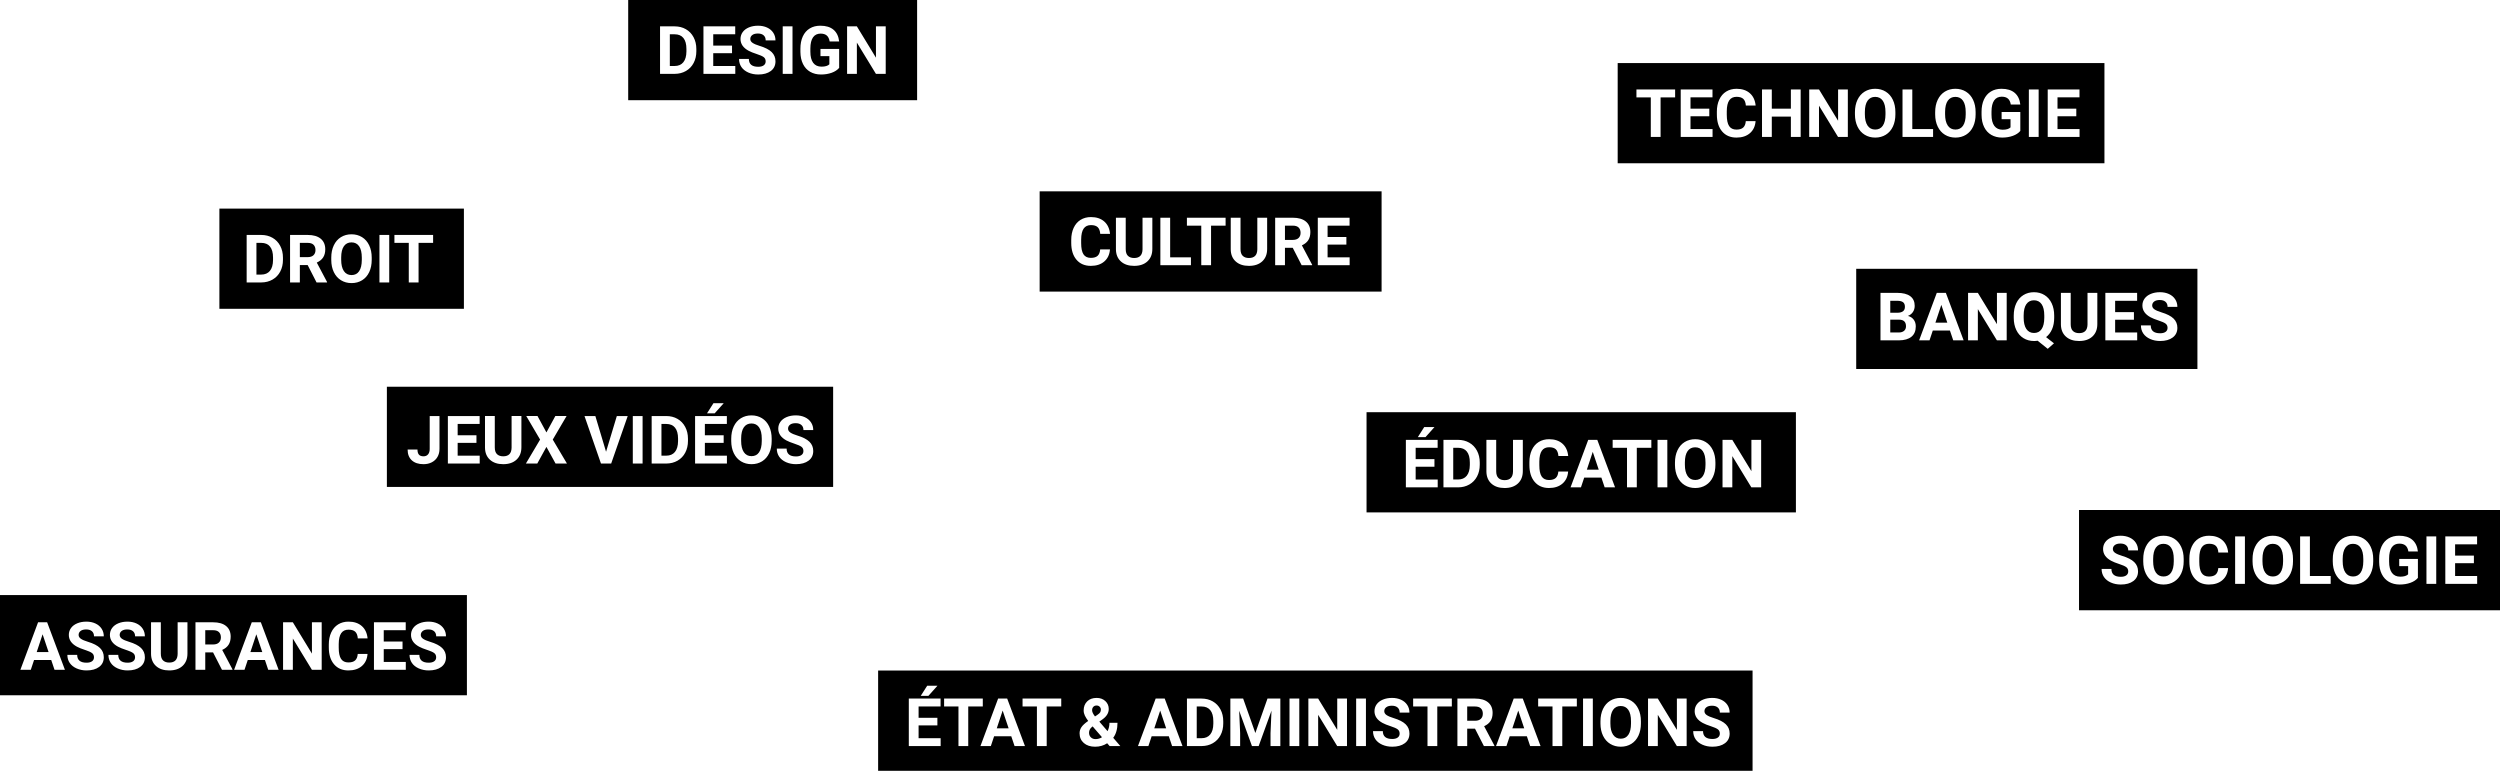 <?xml version="1.0" encoding="utf-8"?>
<!-- Generator: Adobe Illustrator 16.0.0, SVG Export Plug-In . SVG Version: 6.00 Build 0)  -->
<!DOCTYPE svg PUBLIC "-//W3C//DTD SVG 1.1//EN" "http://www.w3.org/Graphics/SVG/1.1/DTD/svg11.dtd">
<svg version="1.1" id="Layer_1" xmlns="http://www.w3.org/2000/svg" xmlns:xlink="http://www.w3.org/1999/xlink" x="0px" y="0px"
	 width="523.871px" height="161.516px" viewBox="-200 -17 523.871 161.516" enable-background="new -200 -17 523.871 161.516"
	 xml:space="preserve">
<g id="Layer_1_1_">
</g>
<g>
	<g>
		<polygon points="205.564,50.609 208.052,50.609 206.801,46.883 		"/>
		<path d="M226.215,45.926c-0.688,0-1.219,0.268-1.592,0.803c-0.375,0.536-0.562,1.321-0.568,2.355v0.485
			c0,1.017,0.188,1.805,0.561,2.365c0.375,0.561,0.912,0.841,1.613,0.841c0.689,0,1.217-0.27,1.586-0.811
			c0.369-0.539,0.557-1.327,0.561-2.361v-0.485c0-1.044-0.186-1.837-0.561-2.379C227.441,46.198,226.908,45.926,226.215,45.926z"/>
		<path d="M197.982,49.987h-1.879v2.687h1.756c0.484,0,0.861-0.115,1.133-0.345c0.27-0.23,0.406-0.549,0.406-0.954
			C199.398,50.463,198.926,50,197.982,49.987z"/>
		<path d="M199.172,47.3c0-0.451-0.131-0.776-0.393-0.974c-0.262-0.199-0.676-0.298-1.24-0.298h-1.436v2.509h1.518
			C198.654,48.519,199.172,48.107,199.172,47.3z"/>
		<path d="M188.965,39.321v21h71.5v-21H188.965z M200.533,53.569c-0.611,0.492-1.482,0.743-2.611,0.752h-3.869v-9.953
			h3.486c1.207,0,2.123,0.231,2.748,0.693c0.623,0.463,0.936,1.141,0.936,2.034c0,0.487-0.125,0.917-0.375,1.288
			c-0.252,0.372-0.6,0.645-1.047,0.817c0.512,0.128,0.914,0.385,1.207,0.772c0.295,0.388,0.441,0.861,0.441,1.422
			C201.449,52.352,201.142,53.076,200.533,53.569z M209.297,54.321l-0.691-2.051h-3.596l-0.684,2.051h-2.18l3.705-9.953h1.9
			l3.725,9.953H209.297z M220.5,54.321h-2.051l-3.992-6.549v6.549h-2.051v-9.953h2.051l4,6.562v-6.562h2.043V54.321z M230.453,49.57
			c0,0.93-0.15,1.737-0.451,2.423c-0.301,0.687-0.717,1.236-1.25,1.651l1.654,1.299l-1.307,1.155l-2.119-1.702
			c-0.24,0.041-0.492,0.062-0.752,0.062c-0.824,0-1.561-0.198-2.207-0.595c-0.648-0.396-1.148-0.963-1.504-1.698
			c-0.355-0.736-0.535-1.583-0.541-2.54v-0.492c0-0.979,0.178-1.843,0.529-2.587c0.354-0.746,0.854-1.317,1.498-1.717
			c0.645-0.398,1.383-0.598,2.211-0.598c0.83,0,1.566,0.199,2.211,0.598c0.646,0.399,1.145,0.971,1.498,1.717
			c0.354,0.744,0.529,1.604,0.529,2.58V49.57z M239.49,50.923c0,1.089-0.34,1.95-1.021,2.584s-1.611,0.95-2.793,0.95
			c-1.162,0-2.084-0.308-2.768-0.923s-1.033-1.461-1.047-2.536v-6.631h2.051v6.569c0,0.651,0.156,1.127,0.469,1.425
			c0.312,0.299,0.744,0.448,1.295,0.448c1.154,0,1.738-0.606,1.758-1.818v-6.624h2.057V50.923z M247.844,54.321h-6.672v-9.953h6.658
			v1.661h-4.607v2.372h3.938v1.593h-3.938v2.68h4.621V54.321z M251.476,47.833c0.326,0.219,0.807,0.424,1.439,0.615
			c1.168,0.351,2.018,0.786,2.551,1.306s0.799,1.167,0.799,1.941c0,0.861-0.326,1.537-0.977,2.027
			c-0.652,0.489-1.529,0.734-2.633,0.734c-0.766,0-1.463-0.141-2.092-0.42c-0.629-0.281-1.107-0.665-1.439-1.152
			c-0.33-0.487-0.494-1.053-0.494-1.695h2.057c0,1.099,0.656,1.647,1.969,1.647c0.488,0,0.869-0.099,1.143-0.298
			c0.273-0.197,0.41-0.475,0.41-0.83c0-0.388-0.137-0.685-0.41-0.893c-0.273-0.207-0.766-0.426-1.477-0.656
			c-0.711-0.229-1.273-0.456-1.689-0.68c-1.129-0.61-1.695-1.434-1.695-2.468c0-0.538,0.152-1.018,0.455-1.438
			c0.303-0.422,0.738-0.751,1.305-0.988c0.568-0.237,1.205-0.355,1.912-0.355c0.711,0,1.344,0.129,1.9,0.387
			c0.555,0.257,0.986,0.62,1.295,1.09c0.307,0.47,0.461,1.003,0.461,1.6h-2.051c0-0.456-0.143-0.811-0.43-1.062
			c-0.287-0.254-0.691-0.38-1.211-0.38c-0.5,0-0.891,0.106-1.168,0.317c-0.279,0.213-0.418,0.491-0.418,0.838
			C250.988,47.343,251.152,47.615,251.476,47.833z"/>
	</g>
	<g>
		<path d="M209.75,3.3c-0.689,0-1.219,0.268-1.594,0.803c-0.373,0.536-0.562,1.321-0.566,2.355v0.485
			c0,1.017,0.186,1.805,0.561,2.365c0.373,0.561,0.91,0.841,1.613,0.841c0.688,0,1.217-0.27,1.586-0.811
			c0.369-0.539,0.555-1.327,0.561-2.361V6.492c0-1.044-0.188-1.837-0.561-2.379C210.974,3.572,210.441,3.3,209.75,3.3z"/>
		<path d="M192.939,3.3c-0.688,0-1.219,0.268-1.592,0.803c-0.375,0.536-0.562,1.321-0.568,2.355v0.485
			c0,1.017,0.188,1.805,0.561,2.365c0.375,0.561,0.912,0.841,1.613,0.841c0.689,0,1.217-0.27,1.586-0.811
			c0.369-0.539,0.557-1.327,0.561-2.361V6.492c0-1.044-0.186-1.837-0.561-2.379C194.166,3.572,193.633,3.3,192.939,3.3z"/>
		<path d="M138.982-3.782v21h102v-21H138.982z M151.021,3.403h-3.049v8.292h-2.051V3.403h-3.008V1.741h8.107V3.403z
			 M158.863,11.695h-6.672V1.741h6.658v1.661h-4.607v2.372h3.938v1.593h-3.938v2.68h4.621V11.695z M162.332,9.411
			c0.326,0.497,0.84,0.745,1.541,0.745c0.635,0,1.107-0.145,1.42-0.435c0.311-0.289,0.49-0.736,0.535-1.343h2.051
			c-0.076,1.071-0.473,1.914-1.186,2.529s-1.652,0.923-2.82,0.923c-1.275,0-2.279-0.43-3.01-1.289
			c-0.732-0.858-1.098-2.038-1.098-3.537V6.397c0-0.957,0.168-1.8,0.506-2.529c0.336-0.729,0.818-1.288,1.445-1.679
			c0.627-0.389,1.355-0.584,2.184-0.584c1.148,0,2.074,0.308,2.775,0.923c0.703,0.615,1.107,1.479,1.217,2.591h-2.051
			c-0.049-0.643-0.229-1.108-0.535-1.398c-0.309-0.289-0.777-0.434-1.406-0.434c-0.684,0-1.195,0.245-1.533,0.734
			c-0.34,0.49-0.516,1.25-0.523,2.28v0.752C161.844,8.128,162.006,8.914,162.332,9.411z M177.326,11.695h-2.051V7.429h-3.998v4.266
			h-2.051V1.741h2.051v4.033h3.998V1.741h2.051V11.695z M187.211,11.695h-2.051l-3.992-6.549v6.549h-2.051V1.741h2.051l4,6.562
			V1.741h2.043V11.695z M197.177,6.944c0,0.979-0.172,1.839-0.52,2.577c-0.346,0.738-0.842,1.308-1.486,1.709
			s-1.385,0.602-2.219,0.602c-0.824,0-1.561-0.198-2.207-0.595c-0.648-0.396-1.148-0.963-1.504-1.698
			c-0.355-0.736-0.535-1.583-0.541-2.54V6.506c0-0.979,0.178-1.843,0.529-2.587c0.354-0.746,0.854-1.317,1.498-1.717
			c0.645-0.398,1.383-0.598,2.211-0.598c0.83,0,1.566,0.199,2.211,0.598c0.646,0.399,1.145,0.971,1.498,1.717
			c0.354,0.744,0.529,1.604,0.529,2.58V6.944z M205.074,11.695h-6.406V1.741h2.051v8.306h4.355V11.695z M213.988,6.944
			c0,0.979-0.174,1.839-0.52,2.577c-0.348,0.738-0.842,1.308-1.486,1.709c-0.646,0.401-1.385,0.602-2.219,0.602
			c-0.826,0-1.561-0.198-2.209-0.595c-0.646-0.396-1.148-0.963-1.504-1.698c-0.355-0.736-0.535-1.583-0.539-2.54V6.506
			c0-0.979,0.176-1.843,0.529-2.587c0.354-0.746,0.852-1.317,1.498-1.717c0.645-0.398,1.381-0.598,2.211-0.598
			c0.828,0,1.566,0.199,2.211,0.598c0.645,0.399,1.145,0.971,1.498,1.717c0.352,0.744,0.529,1.604,0.529,2.58V6.944z M217.912,9.384
			c0.396,0.533,0.977,0.8,1.742,0.8c0.771,0,1.32-0.164,1.648-0.492V7.976h-1.867V6.465h3.918v3.972
			c-0.369,0.442-0.891,0.785-1.566,1.029c-0.674,0.243-1.422,0.365-2.242,0.365c-0.861,0-1.615-0.188-2.266-0.564
			c-0.648-0.375-1.15-0.921-1.504-1.637s-0.535-1.557-0.543-2.522V6.431c0-0.993,0.168-1.854,0.502-2.58
			c0.336-0.728,0.818-1.283,1.449-1.668c0.631-0.386,1.371-0.578,2.219-0.578c1.18,0,2.104,0.281,2.768,0.844
			c0.666,0.563,1.061,1.383,1.184,2.458h-1.996c-0.092-0.569-0.293-0.986-0.605-1.251s-0.742-0.396-1.289-0.396
			c-0.697,0-1.229,0.262-1.592,0.786c-0.365,0.524-0.549,1.304-0.555,2.338v0.636C217.316,8.063,217.515,8.851,217.912,9.384z
			 M227.195,11.695h-2.051V1.741h2.051V11.695z M235.767,11.695h-6.672V1.741h6.658v1.661h-4.607v2.372h3.938v1.593h-3.938v2.68
			h4.621V11.695z"/>
	</g>
	<g>
		<path d="M293.066,96.956c-0.688,0-1.219,0.268-1.593,0.803c-0.374,0.536-0.562,1.321-0.567,2.355v0.485
			c0,1.017,0.187,1.805,0.561,2.365s0.911,0.841,1.613,0.841c0.688,0,1.217-0.27,1.586-0.811c0.369-0.539,0.556-1.327,0.561-2.361
			v-0.485c0-1.044-0.187-1.837-0.561-2.379S293.759,96.956,293.066,96.956z"/>
		<path d="M276.257,96.956c-0.688,0-1.219,0.268-1.593,0.803c-0.374,0.536-0.562,1.321-0.567,2.355v0.485
			c0,1.017,0.187,1.805,0.561,2.365s0.911,0.841,1.613,0.841c0.688,0,1.217-0.27,1.586-0.811c0.369-0.539,0.556-1.327,0.561-2.361
			v-0.485c0-1.044-0.187-1.837-0.561-2.379S276.949,96.956,276.257,96.956z"/>
		<path d="M253.349,96.956c-0.688,0-1.219,0.268-1.593,0.803c-0.374,0.536-0.562,1.321-0.567,2.355v0.485
			c0,1.017,0.187,1.805,0.561,2.365s0.911,0.841,1.613,0.841c0.688,0,1.217-0.27,1.586-0.811c0.369-0.539,0.556-1.327,0.561-2.361
			v-0.485c0-1.044-0.187-1.837-0.561-2.379S254.042,96.956,253.349,96.956z"/>
		<path d="M235.657,89.874v21h88.214v-21H235.657z M243.235,98.864c0.326,0.219,0.806,0.424,1.439,0.615
			c1.167,0.351,2.017,0.786,2.55,1.306s0.8,1.167,0.8,1.941c0,0.861-0.326,1.537-0.978,2.027c-0.651,0.489-1.529,0.734-2.632,0.734
			c-0.766,0-1.463-0.141-2.092-0.42c-0.629-0.281-1.108-0.665-1.439-1.152c-0.33-0.487-0.495-1.053-0.495-1.695h2.058
			c0,1.099,0.656,1.647,1.969,1.647c0.487,0,0.868-0.099,1.142-0.298c0.273-0.197,0.41-0.475,0.41-0.83
			c0-0.388-0.137-0.685-0.41-0.893c-0.273-0.207-0.766-0.426-1.477-0.656c-0.711-0.229-1.273-0.456-1.688-0.68
			c-1.13-0.61-1.695-1.434-1.695-2.468c0-0.538,0.151-1.018,0.455-1.438c0.303-0.422,0.738-0.751,1.305-0.988
			c0.568-0.237,1.205-0.355,1.911-0.355c0.711,0,1.345,0.129,1.9,0.387c0.556,0.257,0.987,0.62,1.296,1.09
			c0.307,0.47,0.461,1.003,0.461,1.6h-2.051c0-0.456-0.144-0.811-0.431-1.062c-0.287-0.254-0.69-0.38-1.21-0.38
			c-0.501,0-0.891,0.106-1.169,0.317c-0.278,0.213-0.417,0.491-0.417,0.838C242.747,98.373,242.91,98.645,243.235,98.864z
			 M257.588,100.6c0,0.979-0.173,1.839-0.52,2.577s-0.842,1.308-1.486,1.709c-0.646,0.401-1.385,0.602-2.219,0.602
			c-0.825,0-1.561-0.198-2.208-0.595s-1.148-0.963-1.504-1.698c-0.355-0.736-0.535-1.583-0.54-2.54v-0.492
			c0-0.979,0.177-1.843,0.529-2.587c0.354-0.746,0.853-1.317,1.498-1.717c0.645-0.398,1.382-0.598,2.211-0.598
			s1.566,0.199,2.211,0.598c0.646,0.399,1.145,0.971,1.498,1.717c0.353,0.744,0.529,1.604,0.529,2.58V100.6z M261.344,103.068
			c0.326,0.497,0.84,0.745,1.542,0.745c0.634,0,1.106-0.145,1.419-0.435c0.312-0.289,0.49-0.736,0.536-1.343h2.051
			c-0.077,1.071-0.473,1.914-1.187,2.529c-0.713,0.615-1.652,0.923-2.819,0.923c-1.276,0-2.28-0.43-3.011-1.289
			c-0.732-0.858-1.098-2.038-1.098-3.537v-0.608c0-0.957,0.169-1.8,0.506-2.529s0.819-1.288,1.445-1.679
			c0.627-0.389,1.355-0.584,2.185-0.584c1.148,0,2.073,0.308,2.775,0.923s1.107,1.479,1.217,2.591h-2.051
			c-0.05-0.643-0.229-1.108-0.536-1.398c-0.309-0.289-0.776-0.434-1.405-0.434c-0.684,0-1.195,0.245-1.534,0.734
			c-0.34,0.49-0.515,1.25-0.523,2.28v0.752C260.855,101.784,261.018,102.571,261.344,103.068z M270.419,105.351h-2.051v-9.953h2.051
			V105.351z M280.495,100.6c0,0.979-0.173,1.839-0.52,2.577s-0.842,1.308-1.486,1.709c-0.646,0.401-1.385,0.602-2.219,0.602
			c-0.825,0-1.561-0.198-2.208-0.595s-1.148-0.963-1.504-1.698c-0.355-0.736-0.535-1.583-0.54-2.54v-0.492
			c0-0.979,0.177-1.843,0.529-2.587c0.354-0.746,0.853-1.317,1.498-1.717c0.645-0.398,1.382-0.598,2.211-0.598
			s1.566,0.199,2.211,0.598c0.646,0.399,1.145,0.971,1.498,1.717c0.353,0.744,0.529,1.604,0.529,2.58V100.6z M288.39,105.351h-6.405
			v-9.953h2.051v8.306h4.354V105.351z M297.304,100.6c0,0.979-0.173,1.839-0.52,2.577s-0.842,1.308-1.486,1.709
			c-0.646,0.401-1.385,0.602-2.219,0.602c-0.825,0-1.561-0.198-2.208-0.595s-1.148-0.963-1.504-1.698
			c-0.355-0.736-0.535-1.583-0.54-2.54v-0.492c0-0.979,0.177-1.843,0.529-2.587c0.354-0.746,0.853-1.317,1.498-1.717
			c0.645-0.398,1.382-0.598,2.211-0.598s1.566,0.199,2.211,0.598c0.646,0.399,1.145,0.971,1.498,1.717
			c0.353,0.744,0.529,1.604,0.529,2.58V100.6z M301.228,103.04c0.396,0.533,0.978,0.8,1.743,0.8c0.771,0,1.319-0.164,1.647-0.492
			v-1.716h-1.866v-1.511h3.917v3.972c-0.369,0.442-0.891,0.785-1.565,1.029c-0.675,0.243-1.422,0.365-2.242,0.365
			c-0.861,0-1.616-0.188-2.267-0.564c-0.648-0.375-1.15-0.921-1.504-1.637c-0.353-0.716-0.534-1.557-0.543-2.522v-0.677
			c0-0.993,0.168-1.854,0.502-2.58c0.336-0.728,0.818-1.283,1.449-1.668c0.632-0.386,1.371-0.578,2.219-0.578
			c1.181,0,2.104,0.281,2.769,0.844c0.665,0.563,1.06,1.383,1.183,2.458h-1.996c-0.091-0.569-0.293-0.986-0.605-1.251
			c-0.312-0.265-0.741-0.396-1.288-0.396c-0.697,0-1.229,0.262-1.593,0.786s-0.549,1.304-0.554,2.338v0.636
			C300.634,101.719,300.832,102.507,301.228,103.04z M310.511,105.351h-2.051v-9.953h2.051V105.351z M319.084,105.351h-6.672v-9.953
			h6.658v1.661h-4.607v2.372h3.938v1.593h-3.938v2.68h4.621V105.351z"/>
	</g>
	<g>
		<path d="M-58.628-9.815h-1.012v6.645h0.99c0.803,0,1.416-0.262,1.84-0.786s0.641-1.273,0.648-2.249v-0.526
			c0-1.012-0.209-1.778-0.629-2.301C-57.208-9.554-57.822-9.815-58.628-9.815z"/>
		<path d="M-68.363-17V4H-7.82v-21H-68.363z M-54.083-6.267c0,0.925-0.189,1.748-0.57,2.468s-0.918,1.278-1.609,1.675
			c-0.693,0.396-1.475,0.597-2.346,0.602h-3.082v-9.953h3.062c0.875,0,1.658,0.197,2.348,0.592c0.691,0.394,1.229,0.954,1.617,1.682
			c0.387,0.727,0.58,1.553,0.58,2.478V-6.267z M-45.921-1.523h-6.672v-9.953h6.658v1.661h-4.607v2.372h3.938v1.593h-3.938v2.68
			h4.621V-1.523z M-42.288-8.01c0.326,0.219,0.807,0.424,1.439,0.615c1.168,0.351,2.018,0.786,2.551,1.306s0.799,1.167,0.799,1.941
			c0,0.861-0.326,1.537-0.977,2.027c-0.652,0.489-1.529,0.734-2.633,0.734c-0.766,0-1.463-0.141-2.092-0.42
			c-0.629-0.281-1.107-0.665-1.439-1.152c-0.33-0.487-0.494-1.053-0.494-1.695h2.057c0,1.099,0.656,1.647,1.969,1.647
			c0.488,0,0.869-0.099,1.143-0.298c0.273-0.197,0.41-0.475,0.41-0.83c0-0.388-0.137-0.685-0.41-0.893
			c-0.273-0.207-0.766-0.426-1.477-0.656c-0.711-0.229-1.273-0.456-1.689-0.68c-1.129-0.61-1.695-1.434-1.695-2.468
			c0-0.538,0.152-1.018,0.455-1.438c0.303-0.422,0.738-0.751,1.305-0.988c0.568-0.237,1.205-0.355,1.912-0.355
			c0.711,0,1.344,0.129,1.9,0.387c0.555,0.257,0.986,0.62,1.295,1.09c0.307,0.47,0.461,1.003,0.461,1.6h-2.051
			c0-0.456-0.143-0.811-0.43-1.062c-0.287-0.254-0.691-0.38-1.211-0.38c-0.5,0-0.891,0.106-1.168,0.317
			c-0.279,0.213-0.418,0.491-0.418,0.838C-42.777-8.501-42.613-8.229-42.288-8.01z M-33.931-1.523h-2.051v-9.953h2.051V-1.523z
			 M-29.597-3.834c0.396,0.533,0.979,0.8,1.744,0.8c0.77,0,1.318-0.164,1.646-0.492v-1.716h-1.865v-1.511h3.916v3.972
			c-0.369,0.442-0.891,0.785-1.564,1.029c-0.676,0.243-1.422,0.365-2.242,0.365c-0.861,0-1.617-0.188-2.268-0.564
			c-0.648-0.375-1.15-0.921-1.504-1.637c-0.352-0.716-0.533-1.557-0.543-2.522v-0.677c0-0.993,0.168-1.854,0.502-2.58
			c0.336-0.728,0.818-1.283,1.449-1.668c0.633-0.386,1.371-0.578,2.219-0.578c1.182,0,2.104,0.281,2.77,0.844
			c0.664,0.563,1.059,1.383,1.182,2.458h-1.996c-0.09-0.569-0.293-0.986-0.605-1.251c-0.311-0.265-0.74-0.396-1.287-0.396
			c-0.697,0-1.229,0.262-1.594,0.786c-0.363,0.524-0.549,1.304-0.553,2.338v0.636C-30.191-5.155-29.993-4.367-29.597-3.834z
			 M-14.4-1.523h-2.051l-3.992-6.549v6.549h-2.051v-9.953h2.051l3.998,6.562v-6.562h2.045V-1.523z"/>
	</g>
	<g>
		<path d="M70.906,30.284H69.26v2.987h1.654c0.514,0,0.914-0.131,1.195-0.393c0.283-0.263,0.424-0.624,0.424-1.084
			c0-0.47-0.133-0.839-0.398-1.107C71.867,30.419,71.459,30.284,70.906,30.284z"/>
		<path d="M17.857,23.1v21H89.51v-21H17.857z M27.043,36.293c0.326,0.497,0.84,0.745,1.543,0.745
			c0.633,0,1.105-0.145,1.418-0.435c0.312-0.289,0.49-0.736,0.537-1.343h2.051c-0.078,1.071-0.473,1.914-1.188,2.529
			c-0.713,0.615-1.652,0.923-2.818,0.923c-1.277,0-2.281-0.43-3.012-1.289c-0.732-0.858-1.098-2.038-1.098-3.537v-0.608
			c0-0.957,0.17-1.8,0.506-2.529c0.338-0.729,0.82-1.288,1.445-1.679c0.627-0.389,1.355-0.584,2.186-0.584
			c1.148,0,2.072,0.308,2.775,0.923c0.701,0.615,1.107,1.479,1.217,2.591h-2.051c-0.051-0.643-0.23-1.108-0.537-1.398
			c-0.309-0.289-0.775-0.434-1.404-0.434c-0.684,0-1.195,0.245-1.535,0.734c-0.34,0.49-0.514,1.25-0.523,2.28v0.752
			C26.554,35.01,26.719,35.796,27.043,36.293z M41.47,35.179c0,1.089-0.34,1.95-1.021,2.584s-1.611,0.95-2.793,0.95
			c-1.162,0-2.084-0.308-2.768-0.923s-1.033-1.461-1.047-2.536v-6.631h2.051v6.569c0,0.651,0.156,1.127,0.469,1.425
			c0.312,0.299,0.744,0.448,1.295,0.448c1.154,0,1.738-0.606,1.758-1.818v-6.624h2.057V35.179z M49.558,38.576h-6.406v-9.953h2.051
			v8.306h4.355V38.576z M56.824,30.284h-3.049v8.292h-2.051v-8.292h-3.008v-1.661h8.107V30.284z M65.527,35.179
			c0,1.089-0.342,1.95-1.021,2.584c-0.682,0.634-1.613,0.95-2.793,0.95c-1.162,0-2.086-0.308-2.77-0.923s-1.031-1.461-1.045-2.536
			v-6.631h2.051v6.569c0,0.651,0.156,1.127,0.469,1.425c0.311,0.299,0.742,0.448,1.295,0.448c1.152,0,1.738-0.606,1.756-1.818
			v-6.624h2.059V35.179z M74.961,38.576H72.76l-1.867-3.644H69.26v3.644h-2.051v-9.953h3.697c1.176,0,2.084,0.262,2.721,0.786
			c0.639,0.524,0.957,1.265,0.957,2.222c0,0.679-0.146,1.245-0.439,1.699c-0.295,0.453-0.74,0.814-1.338,1.083l2.154,4.067V38.576z
			 M82.814,38.576h-6.672v-9.953h6.658v1.661h-4.607v2.372h3.938v1.593h-3.938v2.68h4.621V38.576z"/>
	</g>
	<g>
		<path d="M155.224,76.731c-0.688,0-1.219,0.268-1.592,0.803c-0.375,0.536-0.562,1.321-0.568,2.355v0.485
			c0,1.017,0.188,1.805,0.561,2.365c0.375,0.561,0.912,0.841,1.613,0.841c0.689,0,1.217-0.27,1.586-0.811
			c0.369-0.539,0.557-1.327,0.561-2.361v-0.485c0-1.044-0.186-1.837-0.561-2.379C156.451,77.002,155.918,76.731,155.224,76.731z"/>
		<path d="M105.535,76.833h-1.012v6.645h0.99c0.803,0,1.416-0.262,1.84-0.786s0.641-1.273,0.648-2.249v-0.526
			c0-1.012-0.209-1.778-0.629-2.301C106.955,77.094,106.342,76.833,105.535,76.833z"/>
		<polygon points="132.523,81.413 135.011,81.413 133.76,77.688 		"/>
		<path d="M86.357,69.373v21h89.973v-21H86.357z M98.445,72.486h2.154l-1.895,2.119h-1.605L98.445,72.486z
			 M101.269,85.125h-6.672v-9.953h6.658v1.661h-4.607v2.372h3.938v1.593h-3.938v2.68h4.621V85.125z M110.08,80.381
			c0,0.925-0.189,1.748-0.57,2.468s-0.918,1.278-1.609,1.675c-0.693,0.396-1.475,0.597-2.346,0.602h-3.082v-9.953h3.062
			c0.875,0,1.658,0.197,2.348,0.592c0.691,0.394,1.229,0.954,1.617,1.682c0.387,0.727,0.58,1.553,0.58,2.478V80.381z
			 M119.103,81.728c0,1.089-0.34,1.95-1.021,2.584s-1.611,0.95-2.793,0.95c-1.162,0-2.084-0.308-2.768-0.923
			s-1.033-1.461-1.047-2.536v-6.631h2.051v6.569c0,0.651,0.156,1.127,0.469,1.425c0.312,0.299,0.744,0.448,1.295,0.448
			c1.154,0,1.738-0.606,1.758-1.818v-6.624h2.057V81.728z M123.051,82.842c0.326,0.497,0.84,0.745,1.543,0.745
			c0.633,0,1.105-0.145,1.418-0.435c0.312-0.289,0.49-0.736,0.537-1.343h2.051c-0.078,1.071-0.473,1.914-1.188,2.529
			c-0.713,0.615-1.652,0.923-2.818,0.923c-1.277,0-2.281-0.43-3.012-1.289c-0.732-0.858-1.098-2.038-1.098-3.537v-0.608
			c0-0.957,0.17-1.8,0.506-2.529c0.338-0.729,0.82-1.288,1.445-1.679c0.627-0.389,1.355-0.584,2.186-0.584
			c1.148,0,2.072,0.308,2.775,0.923c0.701,0.615,1.107,1.479,1.217,2.591h-2.051c-0.051-0.643-0.23-1.108-0.537-1.398
			c-0.309-0.289-0.775-0.434-1.404-0.434c-0.684,0-1.195,0.245-1.535,0.734c-0.34,0.49-0.514,1.25-0.523,2.28v0.752
			C122.562,81.559,122.726,82.345,123.051,82.842z M136.256,85.125l-0.691-2.051h-3.596l-0.684,2.051h-2.18l3.705-9.953h1.9
			l3.725,9.953H136.256z M146.037,76.833h-3.049v8.292h-2.051v-8.292h-3.008v-1.661h8.107V76.833z M149.386,85.125h-2.051v-9.953
			h2.051V85.125z M159.463,80.374c0,0.979-0.172,1.839-0.52,2.577c-0.346,0.738-0.842,1.308-1.486,1.709s-1.385,0.602-2.219,0.602
			c-0.824,0-1.561-0.198-2.207-0.595c-0.648-0.396-1.148-0.963-1.504-1.698c-0.355-0.736-0.535-1.583-0.541-2.54v-0.492
			c0-0.979,0.178-1.843,0.529-2.587c0.354-0.746,0.854-1.317,1.498-1.717c0.645-0.398,1.383-0.598,2.211-0.598
			c0.83,0,1.566,0.199,2.211,0.598c0.646,0.399,1.145,0.971,1.498,1.717c0.354,0.744,0.529,1.604,0.529,2.58V80.374z
			 M169.047,85.125h-2.051l-3.992-6.549v6.549h-2.051v-9.953h2.051l4,6.562v-6.562h2.043V85.125z"/>
	</g>
	<g>
		<polygon points="116.91,135.624 119.398,135.624 118.148,131.899 		"/>
		<path d="M51.785,131.044h-1.012v6.645h0.99c0.803,0,1.416-0.262,1.84-0.786s0.641-1.273,0.648-2.249v-0.526
			c0-1.012-0.209-1.778-0.629-2.301C53.205,131.305,52.592,131.044,51.785,131.044z"/>
		<path d="M109.097,131.044h-1.648v2.987h1.654c0.516,0,0.914-0.131,1.197-0.393c0.281-0.263,0.424-0.624,0.424-1.084
			c0-0.47-0.135-0.839-0.4-1.107C110.056,131.179,109.648,131.044,109.097,131.044z"/>
		<polygon points="8.869,135.624 11.357,135.624 10.105,131.899 		"/>
		<polygon points="41.879,135.624 44.367,135.624 43.117,131.899 		"/>
		<path d="M29.978,132.781c0.268-0.173,0.455-0.342,0.557-0.506c0.104-0.164,0.154-0.36,0.154-0.588
			s-0.084-0.426-0.254-0.595c-0.168-0.169-0.385-0.253-0.648-0.253c-0.283,0-0.51,0.091-0.68,0.273
			c-0.172,0.183-0.258,0.424-0.258,0.725c0,0.342,0.201,0.772,0.602,1.292L29.978,132.781z"/>
		<path d="M28.816,135.323c-0.406,0.345-0.609,0.752-0.609,1.22c0,0.396,0.127,0.718,0.381,0.965
			c0.252,0.248,0.582,0.372,0.986,0.372c0.475,0,0.924-0.132,1.348-0.396l-1.963-2.264L28.816,135.323z"/>
		<path d="M139.613,130.942c-0.689,0-1.219,0.268-1.594,0.803c-0.373,0.536-0.562,1.321-0.566,2.355v0.485
			c0,1.017,0.186,1.805,0.561,2.365c0.373,0.561,0.91,0.841,1.613,0.841c0.688,0,1.217-0.27,1.586-0.811
			c0.369-0.539,0.555-1.327,0.561-2.361v-0.485c0-1.044-0.188-1.837-0.561-2.379C140.838,131.213,140.304,130.942,139.613,130.942z"
			/>
		<path d="M-15.99,123.516v21h183.238v-21H-15.99z M-5.713,126.697h2.154l-1.895,2.119h-1.605L-5.713,126.697z
			 M-2.889,139.336h-6.672v-9.953h6.658v1.661H-7.51v2.372h3.938v1.593H-7.51v2.68h4.621V139.336z M2.894,139.336H0.844v-8.292
			h-3.008v-1.661h8.107v1.661H2.894V139.336z M12.601,139.336l-0.691-2.051H8.314l-0.684,2.051h-2.18l3.705-9.953h1.9l3.725,9.953
			H12.601z M22.383,131.044h-3.049v8.292h-2.051v-8.292h-3.008v-1.661h8.107V131.044z M32.521,139.336l-0.514-0.588
			c-0.732,0.483-1.576,0.725-2.529,0.725c-0.984,0-1.771-0.259-2.365-0.775c-0.592-0.518-0.889-1.198-0.889-2.041
			c0-0.46,0.129-0.887,0.387-1.278s0.73-0.827,1.418-1.306c-0.295-0.396-0.527-0.77-0.697-1.117
			c-0.168-0.35-0.252-0.713-0.252-1.091c0-0.774,0.244-1.405,0.734-1.89c0.49-0.486,1.15-0.729,1.979-0.729
			c0.744,0,1.354,0.221,1.83,0.663c0.475,0.442,0.713,0.993,0.713,1.654c0,0.793-0.4,1.492-1.203,2.099l-0.766,0.554l1.717,1.996
			c0.268-0.528,0.402-1.112,0.402-1.75h1.682c0,1.294-0.299,2.343-0.895,3.145l1.49,1.729H32.521z M45.611,139.336l-0.689-2.051
			h-3.596l-0.684,2.051h-2.182l3.705-9.953h1.9l3.727,9.953H45.611z M56.33,134.592c0,0.925-0.189,1.748-0.57,2.468
			s-0.918,1.278-1.609,1.675c-0.693,0.396-1.475,0.597-2.346,0.602h-3.082v-9.953h3.062c0.875,0,1.658,0.197,2.348,0.592
			c0.691,0.394,1.229,0.954,1.617,1.682c0.387,0.727,0.58,1.553,0.58,2.478V134.592z M68.293,139.336h-2.057v-2.721l0.205-4.696
			l-2.688,7.417h-1.408l-2.68-7.41l0.205,4.689v2.721H57.82v-9.953h2.68l2.557,7.219l2.543-7.219h2.693V139.336z M72.265,139.336
			h-2.051v-9.953h2.051V139.336z M82.26,139.336h-2.051l-3.992-6.549v6.549h-2.051v-9.953h2.051l3.998,6.562v-6.562h2.045V139.336z
			 M86.23,139.336h-2.051v-9.953h2.051V139.336z M90.56,132.849c0.326,0.219,0.807,0.424,1.439,0.615
			c1.168,0.351,2.018,0.786,2.551,1.306s0.799,1.167,0.799,1.941c0,0.861-0.326,1.537-0.977,2.027
			c-0.652,0.489-1.529,0.734-2.633,0.734c-0.766,0-1.463-0.141-2.092-0.42c-0.629-0.281-1.107-0.665-1.439-1.152
			c-0.33-0.487-0.494-1.053-0.494-1.695h2.057c0,1.099,0.656,1.647,1.969,1.647c0.488,0,0.869-0.099,1.143-0.298
			c0.273-0.197,0.41-0.475,0.41-0.83c0-0.388-0.137-0.685-0.41-0.893c-0.273-0.207-0.766-0.426-1.477-0.656
			c-0.711-0.229-1.273-0.456-1.689-0.68c-1.129-0.61-1.695-1.434-1.695-2.468c0-0.538,0.152-1.018,0.455-1.438
			c0.303-0.422,0.738-0.751,1.305-0.988c0.568-0.237,1.205-0.355,1.912-0.355c0.711,0,1.344,0.129,1.9,0.387
			c0.555,0.257,0.986,0.62,1.295,1.09c0.307,0.47,0.461,1.003,0.461,1.6h-2.051c0-0.456-0.143-0.811-0.43-1.062
			c-0.287-0.254-0.691-0.38-1.211-0.38c-0.5,0-0.891,0.106-1.168,0.317c-0.279,0.213-0.418,0.491-0.418,0.838
			C90.072,132.359,90.236,132.63,90.56,132.849z M104.23,131.044h-3.049v8.292h-2.051v-8.292h-3.008v-1.661h8.107V131.044z
			 M113.15,139.336h-2.201l-1.865-3.644h-1.635v3.644h-2.051v-9.953h3.699c1.176,0,2.082,0.262,2.721,0.786
			c0.637,0.524,0.957,1.265,0.957,2.222c0,0.679-0.148,1.245-0.441,1.699c-0.295,0.453-0.74,0.814-1.336,1.083l2.152,4.067V139.336z
			 M120.642,139.336l-0.689-2.051h-3.596l-0.684,2.051h-2.182l3.705-9.953h1.9l3.727,9.953H120.642z M130.426,131.044h-3.049v8.292
			h-2.051v-8.292h-3.008v-1.661h8.107V131.044z M133.775,139.336h-2.051v-9.953h2.051V139.336z M143.851,134.585
			c0,0.979-0.174,1.839-0.52,2.577c-0.348,0.738-0.842,1.308-1.486,1.709c-0.646,0.401-1.385,0.602-2.219,0.602
			c-0.826,0-1.561-0.198-2.209-0.595c-0.646-0.396-1.148-0.963-1.504-1.698c-0.355-0.736-0.535-1.583-0.539-2.54v-0.492
			c0-0.979,0.176-1.843,0.529-2.587c0.354-0.746,0.852-1.317,1.498-1.717c0.645-0.398,1.381-0.598,2.211-0.598
			c0.828,0,1.566,0.199,2.211,0.598c0.645,0.399,1.145,0.971,1.498,1.717c0.352,0.744,0.529,1.604,0.529,2.58V134.585z
			 M153.435,139.336h-2.051l-3.992-6.549v6.549h-2.051v-9.953h2.051l3.998,6.562v-6.562h2.045V139.336z M157.656,132.849
			c0.326,0.219,0.805,0.424,1.439,0.615c1.166,0.351,2.016,0.786,2.549,1.306s0.801,1.167,0.801,1.941
			c0,0.861-0.326,1.537-0.979,2.027c-0.65,0.489-1.529,0.734-2.631,0.734c-0.766,0-1.463-0.141-2.092-0.42
			c-0.629-0.281-1.109-0.665-1.439-1.152s-0.496-1.053-0.496-1.695h2.059c0,1.099,0.656,1.647,1.969,1.647
			c0.486,0,0.867-0.099,1.141-0.298c0.273-0.197,0.41-0.475,0.41-0.83c0-0.388-0.137-0.685-0.41-0.893
			c-0.273-0.207-0.766-0.426-1.477-0.656c-0.711-0.229-1.273-0.456-1.688-0.68c-1.131-0.61-1.695-1.434-1.695-2.468
			c0-0.538,0.15-1.018,0.455-1.438c0.303-0.422,0.738-0.751,1.305-0.988c0.568-0.237,1.205-0.355,1.91-0.355
			c0.711,0,1.346,0.129,1.9,0.387c0.557,0.257,0.988,0.62,1.297,1.09c0.307,0.47,0.461,1.003,0.461,1.6h-2.051
			c0-0.456-0.145-0.811-0.432-1.062c-0.287-0.254-0.689-0.38-1.209-0.38c-0.502,0-0.891,0.106-1.17,0.317
			c-0.277,0.213-0.416,0.491-0.416,0.838C157.168,132.359,157.33,132.63,157.656,132.849z"/>
	</g>
	<g>
		<path d="M-126.345,33.791c-0.689,0-1.219,0.268-1.594,0.803c-0.373,0.536-0.562,1.321-0.566,2.355v0.485
			c0,1.017,0.186,1.805,0.561,2.365c0.373,0.561,0.91,0.841,1.613,0.841c0.688,0,1.217-0.27,1.586-0.811
			c0.369-0.539,0.555-1.327,0.561-2.361v-0.485c0-1.044-0.188-1.837-0.561-2.379C-125.12,34.063-125.654,33.791-126.345,33.791z"/>
		<path d="M-135.519,33.894h-1.648v2.987h1.654c0.516,0,0.914-0.131,1.197-0.393c0.281-0.263,0.424-0.624,0.424-1.084
			c0-0.47-0.135-0.839-0.4-1.107C-134.56,34.029-134.968,33.894-135.519,33.894z"/>
		<path d="M-145.253,33.894h-1.012v6.645h0.99c0.803,0,1.416-0.262,1.84-0.786s0.641-1.273,0.648-2.249v-0.526
			c0-1.012-0.209-1.778-0.629-2.301C-143.833,34.155-144.447,33.894-145.253,33.894z"/>
		<path d="M-154.027,26.709v21h51.238v-21H-154.027z M-140.708,37.442c0,0.925-0.189,1.748-0.57,2.468
			s-0.918,1.278-1.609,1.675c-0.693,0.396-1.475,0.597-2.346,0.602h-3.082v-9.953h3.062c0.875,0,1.658,0.197,2.348,0.592
			c0.691,0.394,1.229,0.954,1.617,1.682c0.387,0.727,0.58,1.553,0.58,2.478V37.442z M-131.466,42.186h-2.201l-1.865-3.644h-1.635
			v3.644h-2.051v-9.953h3.699c1.176,0,2.082,0.262,2.721,0.786c0.637,0.524,0.957,1.265,0.957,2.222
			c0,0.679-0.148,1.245-0.441,1.699c-0.295,0.453-0.74,0.814-1.336,1.083l2.152,4.067V42.186z M-122.107,37.435
			c0,0.979-0.174,1.839-0.52,2.577c-0.348,0.738-0.842,1.308-1.486,1.709c-0.646,0.401-1.385,0.602-2.219,0.602
			c-0.826,0-1.561-0.198-2.209-0.595c-0.646-0.396-1.148-0.963-1.504-1.698c-0.355-0.736-0.535-1.583-0.539-2.54v-0.492
			c0-0.979,0.176-1.843,0.529-2.587c0.354-0.746,0.852-1.317,1.498-1.717c0.645-0.398,1.381-0.598,2.211-0.598
			c0.828,0,1.566,0.199,2.211,0.598c0.645,0.399,1.145,0.971,1.498,1.717c0.352,0.744,0.529,1.604,0.529,2.58V37.435z
			 M-118.437,42.186h-2.051v-9.953h2.051V42.186z M-109.241,33.894h-3.049v8.292h-2.051v-8.292h-3.008v-1.661h8.107V33.894z"/>
	</g>
	<g>
		<path d="M-60.383,71.839h-1.012v6.645h0.991c0.802,0,1.415-0.262,1.839-0.785c0.424-0.525,0.641-1.273,0.649-2.25
			v-0.525c0-1.012-0.21-1.779-0.629-2.301S-59.576,71.839-60.383,71.839z"/>
		<path d="M-42.534,71.738c-0.688,0-1.219,0.268-1.593,0.803s-0.562,1.32-0.567,2.355v0.484
			c0,1.018,0.187,1.805,0.561,2.365s0.911,0.842,1.613,0.842c0.688,0,1.217-0.27,1.586-0.811c0.369-0.539,0.556-1.328,0.561-2.361
			v-0.486c0-1.043-0.187-1.836-0.561-2.379C-41.309,72.009-41.842,71.738-42.534,71.738z"/>
		<path d="M-118.93,64.038v21h93.513v-21H-118.93z M-50.498,67.491h2.153l-1.894,2.119h-1.606L-50.498,67.491z
			 M-107.906,77.07c0,0.633-0.14,1.193-0.421,1.678c-0.279,0.486-0.675,0.859-1.186,1.125c-0.511,0.264-1.087,0.396-1.729,0.396
			c-1.053,0-1.873-0.268-2.461-0.803c-0.588-0.537-0.882-1.295-0.882-2.273h2.064c0,0.486,0.103,0.848,0.308,1.08
			s0.528,0.348,0.971,0.348c0.392,0,0.704-0.135,0.937-0.402c0.232-0.27,0.349-0.652,0.349-1.148v-6.891h2.051V77.07z
			 M-99.478,80.132h-6.672v-9.953h6.658v1.66h-4.607v2.373h3.938v1.592h-3.938v2.68h4.621V80.132z M-90.741,76.734
			c0,1.09-0.341,1.951-1.021,2.584c-0.682,0.635-1.612,0.951-2.793,0.951c-1.162,0-2.085-0.309-2.769-0.924
			s-1.032-1.461-1.046-2.535v-6.631h2.051v6.568c0,0.652,0.156,1.127,0.469,1.426c0.312,0.299,0.743,0.447,1.295,0.447
			c1.153,0,1.738-0.605,1.757-1.818v-6.623h2.058V76.734z M-83.584,80.132l-1.914-3.486l-1.914,3.486h-2.386l2.974-5.018
			l-2.898-4.936h2.358l1.866,3.432l1.866-3.432h2.358l-2.898,4.936l2.974,5.018H-83.584z M-71.929,80.132h-2.14l-3.452-9.953h2.276
			l2.242,7.484l2.256-7.484h2.283L-71.929,80.132z M-65.346,80.132h-2.051v-9.953h2.051V80.132z M-55.837,75.388
			c0,0.924-0.19,1.748-0.571,2.467c-0.38,0.721-0.917,1.279-1.609,1.676s-1.475,0.596-2.345,0.602h-3.083v-9.953h3.062
			c0.875,0,1.658,0.197,2.348,0.592c0.691,0.393,1.229,0.953,1.617,1.682c0.388,0.727,0.581,1.553,0.581,2.477V75.388z
			 M-47.675,80.132h-6.672v-9.953h6.658v1.66h-4.607v2.373h3.938v1.592h-3.938v2.68h4.621V80.132z M-38.296,75.38
			c0,0.98-0.173,1.84-0.52,2.578s-0.842,1.307-1.486,1.709c-0.646,0.4-1.385,0.602-2.219,0.602c-0.825,0-1.561-0.199-2.208-0.596
			s-1.148-0.963-1.504-1.697c-0.355-0.736-0.535-1.584-0.54-2.541v-0.492c0-0.979,0.177-1.842,0.529-2.586
			c0.354-0.746,0.853-1.318,1.498-1.717c0.645-0.398,1.382-0.598,2.211-0.598s1.566,0.199,2.211,0.598
			c0.646,0.398,1.145,0.971,1.498,1.717c0.353,0.744,0.529,1.604,0.529,2.58V75.38z M-34.376,73.644
			c0.326,0.219,0.806,0.424,1.439,0.615c1.167,0.352,2.017,0.787,2.55,1.307s0.8,1.166,0.8,1.941c0,0.861-0.326,1.537-0.978,2.027
			c-0.651,0.488-1.529,0.734-2.632,0.734c-0.766,0-1.463-0.141-2.092-0.42c-0.629-0.281-1.108-0.666-1.439-1.152
			c-0.33-0.488-0.495-1.053-0.495-1.695h2.058c0,1.098,0.656,1.646,1.969,1.646c0.487,0,0.868-0.098,1.142-0.297
			c0.273-0.197,0.41-0.475,0.41-0.83c0-0.389-0.137-0.686-0.41-0.893s-0.766-0.426-1.477-0.656s-1.273-0.457-1.688-0.68
			c-1.13-0.611-1.695-1.434-1.695-2.469c0-0.537,0.151-1.018,0.455-1.438c0.303-0.422,0.738-0.752,1.305-0.988
			c0.568-0.238,1.205-0.355,1.911-0.355c0.711,0,1.345,0.129,1.9,0.387c0.556,0.256,0.987,0.619,1.296,1.09
			c0.307,0.469,0.461,1.002,0.461,1.6h-2.051c0-0.457-0.144-0.811-0.431-1.062c-0.287-0.254-0.69-0.381-1.21-0.381
			c-0.501,0-0.891,0.107-1.169,0.318c-0.278,0.213-0.417,0.49-0.417,0.838C-34.865,73.154-34.701,73.425-34.376,73.644z"/>
	</g>
	<g>
		<path d="M-155.34,115.06h-1.648v2.987h1.654c0.516,0,0.914-0.131,1.197-0.393c0.281-0.263,0.424-0.624,0.424-1.084
			c0-0.47-0.135-0.839-0.4-1.107C-154.381,115.195-154.789,115.06-155.34,115.06z"/>
		<polygon points="-192.309,119.64 -189.821,119.64 -191.073,115.914 		"/>
		<polygon points="-147.528,119.64 -145.039,119.64 -146.289,115.914 		"/>
		<path d="M-200,107.694v21h97.84v-21H-200z M-188.576,123.352l-0.691-2.051h-3.596l-0.684,2.051h-2.18l3.705-9.953h1.9
			l3.725,9.953H-188.576z M-183.037,116.865c0.326,0.219,0.807,0.424,1.439,0.615c1.168,0.351,2.018,0.786,2.551,1.306
			s0.799,1.167,0.799,1.941c0,0.861-0.326,1.537-0.977,2.027c-0.652,0.489-1.529,0.734-2.633,0.734c-0.766,0-1.463-0.141-2.092-0.42
			c-0.629-0.281-1.107-0.665-1.439-1.152c-0.33-0.487-0.494-1.053-0.494-1.695h2.057c0,1.099,0.656,1.647,1.969,1.647
			c0.488,0,0.869-0.099,1.143-0.298c0.273-0.197,0.41-0.475,0.41-0.83c0-0.388-0.137-0.685-0.41-0.893
			c-0.273-0.207-0.766-0.426-1.477-0.656c-0.711-0.229-1.273-0.456-1.689-0.68c-1.129-0.61-1.695-1.434-1.695-2.468
			c0-0.538,0.152-1.018,0.455-1.438c0.303-0.422,0.738-0.751,1.305-0.988c0.568-0.237,1.205-0.355,1.912-0.355
			c0.711,0,1.344,0.129,1.9,0.387c0.555,0.257,0.986,0.62,1.295,1.09c0.307,0.47,0.461,1.003,0.461,1.6h-2.051
			c0-0.456-0.143-0.811-0.43-1.062c-0.287-0.254-0.691-0.38-1.211-0.38c-0.5,0-0.891,0.106-1.168,0.317
			c-0.279,0.213-0.418,0.491-0.418,0.838C-183.526,116.374-183.362,116.646-183.037,116.865z M-174.43,116.865
			c0.326,0.219,0.805,0.424,1.439,0.615c1.166,0.351,2.016,0.786,2.549,1.306s0.801,1.167,0.801,1.941
			c0,0.861-0.326,1.537-0.979,2.027c-0.65,0.489-1.529,0.734-2.631,0.734c-0.766,0-1.463-0.141-2.092-0.42
			c-0.629-0.281-1.109-0.665-1.439-1.152s-0.496-1.053-0.496-1.695h2.059c0,1.099,0.656,1.647,1.969,1.647
			c0.486,0,0.867-0.099,1.141-0.298c0.273-0.197,0.41-0.475,0.41-0.83c0-0.388-0.137-0.685-0.41-0.893
			c-0.273-0.207-0.766-0.426-1.477-0.656c-0.711-0.229-1.273-0.456-1.688-0.68c-1.131-0.61-1.695-1.434-1.695-2.468
			c0-0.538,0.15-1.018,0.455-1.438c0.303-0.422,0.738-0.751,1.305-0.988c0.568-0.237,1.205-0.355,1.91-0.355
			c0.711,0,1.346,0.129,1.9,0.387c0.557,0.257,0.988,0.62,1.297,1.09c0.307,0.47,0.461,1.003,0.461,1.6h-2.051
			c0-0.456-0.145-0.811-0.432-1.062c-0.287-0.254-0.689-0.38-1.209-0.38c-0.502,0-0.891,0.106-1.17,0.317
			c-0.277,0.213-0.416,0.491-0.416,0.838C-174.918,116.374-174.756,116.646-174.43,116.865z M-160.721,119.954
			c0,1.089-0.34,1.95-1.021,2.584s-1.611,0.95-2.793,0.95c-1.162,0-2.084-0.308-2.768-0.923s-1.033-1.461-1.047-2.536v-6.631h2.051
			v6.569c0,0.651,0.156,1.127,0.469,1.425c0.312,0.299,0.744,0.448,1.295,0.448c1.154,0,1.738-0.606,1.758-1.818v-6.624h2.057
			V119.954z M-151.287,123.352h-2.201l-1.865-3.644h-1.635v3.644h-2.051v-9.953h3.699c1.176,0,2.082,0.262,2.721,0.786
			c0.637,0.524,0.957,1.265,0.957,2.222c0,0.679-0.148,1.245-0.441,1.699c-0.295,0.453-0.74,0.814-1.336,1.083l2.152,4.067V123.352z
			 M-143.795,123.352l-0.689-2.051h-3.596l-0.684,2.051h-2.182l3.705-9.953h1.9l3.727,9.953H-143.795z M-132.59,123.352h-2.051
			l-3.992-6.549v6.549h-2.051v-9.953h2.051l3.998,6.562v-6.562h2.045V123.352z M-128.533,121.069
			c0.326,0.497,0.84,0.745,1.541,0.745c0.635,0,1.107-0.145,1.42-0.435c0.311-0.289,0.49-0.736,0.535-1.343h2.051
			c-0.076,1.071-0.473,1.914-1.186,2.529s-1.652,0.923-2.82,0.923c-1.275,0-2.279-0.43-3.01-1.289
			c-0.732-0.858-1.098-2.038-1.098-3.537v-0.608c0-0.957,0.168-1.8,0.506-2.529c0.336-0.729,0.818-1.288,1.445-1.679
			c0.627-0.389,1.355-0.584,2.184-0.584c1.148,0,2.074,0.308,2.775,0.923c0.703,0.615,1.107,1.479,1.217,2.591h-2.051
			c-0.049-0.643-0.229-1.108-0.535-1.398c-0.309-0.289-0.777-0.434-1.406-0.434c-0.684,0-1.195,0.245-1.533,0.734
			c-0.34,0.49-0.516,1.25-0.523,2.28v0.752C-129.022,119.785-128.86,120.572-128.533,121.069z M-114.967,123.352h-6.672v-9.953
			h6.658v1.661h-4.607v2.372h3.938v1.593h-3.938v2.68h4.621V123.352z M-111.334,116.865c0.326,0.219,0.805,0.424,1.439,0.615
			c1.166,0.351,2.016,0.786,2.549,1.306s0.801,1.167,0.801,1.941c0,0.861-0.326,1.537-0.979,2.027
			c-0.65,0.489-1.529,0.734-2.631,0.734c-0.766,0-1.463-0.141-2.092-0.42c-0.629-0.281-1.109-0.665-1.439-1.152
			s-0.496-1.053-0.496-1.695h2.059c0,1.099,0.656,1.647,1.969,1.647c0.486,0,0.867-0.099,1.141-0.298
			c0.273-0.197,0.41-0.475,0.41-0.83c0-0.388-0.137-0.685-0.41-0.893c-0.273-0.207-0.766-0.426-1.477-0.656
			c-0.711-0.229-1.273-0.456-1.688-0.68c-1.131-0.61-1.695-1.434-1.695-2.468c0-0.538,0.15-1.018,0.455-1.438
			c0.303-0.422,0.738-0.751,1.305-0.988c0.568-0.237,1.205-0.355,1.91-0.355c0.711,0,1.346,0.129,1.9,0.387
			c0.557,0.257,0.988,0.62,1.297,1.09c0.307,0.47,0.461,1.003,0.461,1.6h-2.051c0-0.456-0.145-0.811-0.432-1.062
			c-0.287-0.254-0.689-0.38-1.209-0.38c-0.502,0-0.891,0.106-1.17,0.317c-0.277,0.213-0.416,0.491-0.416,0.838
			C-111.823,116.374-111.66,116.646-111.334,116.865z"/>
	</g>
</g>
</svg>
